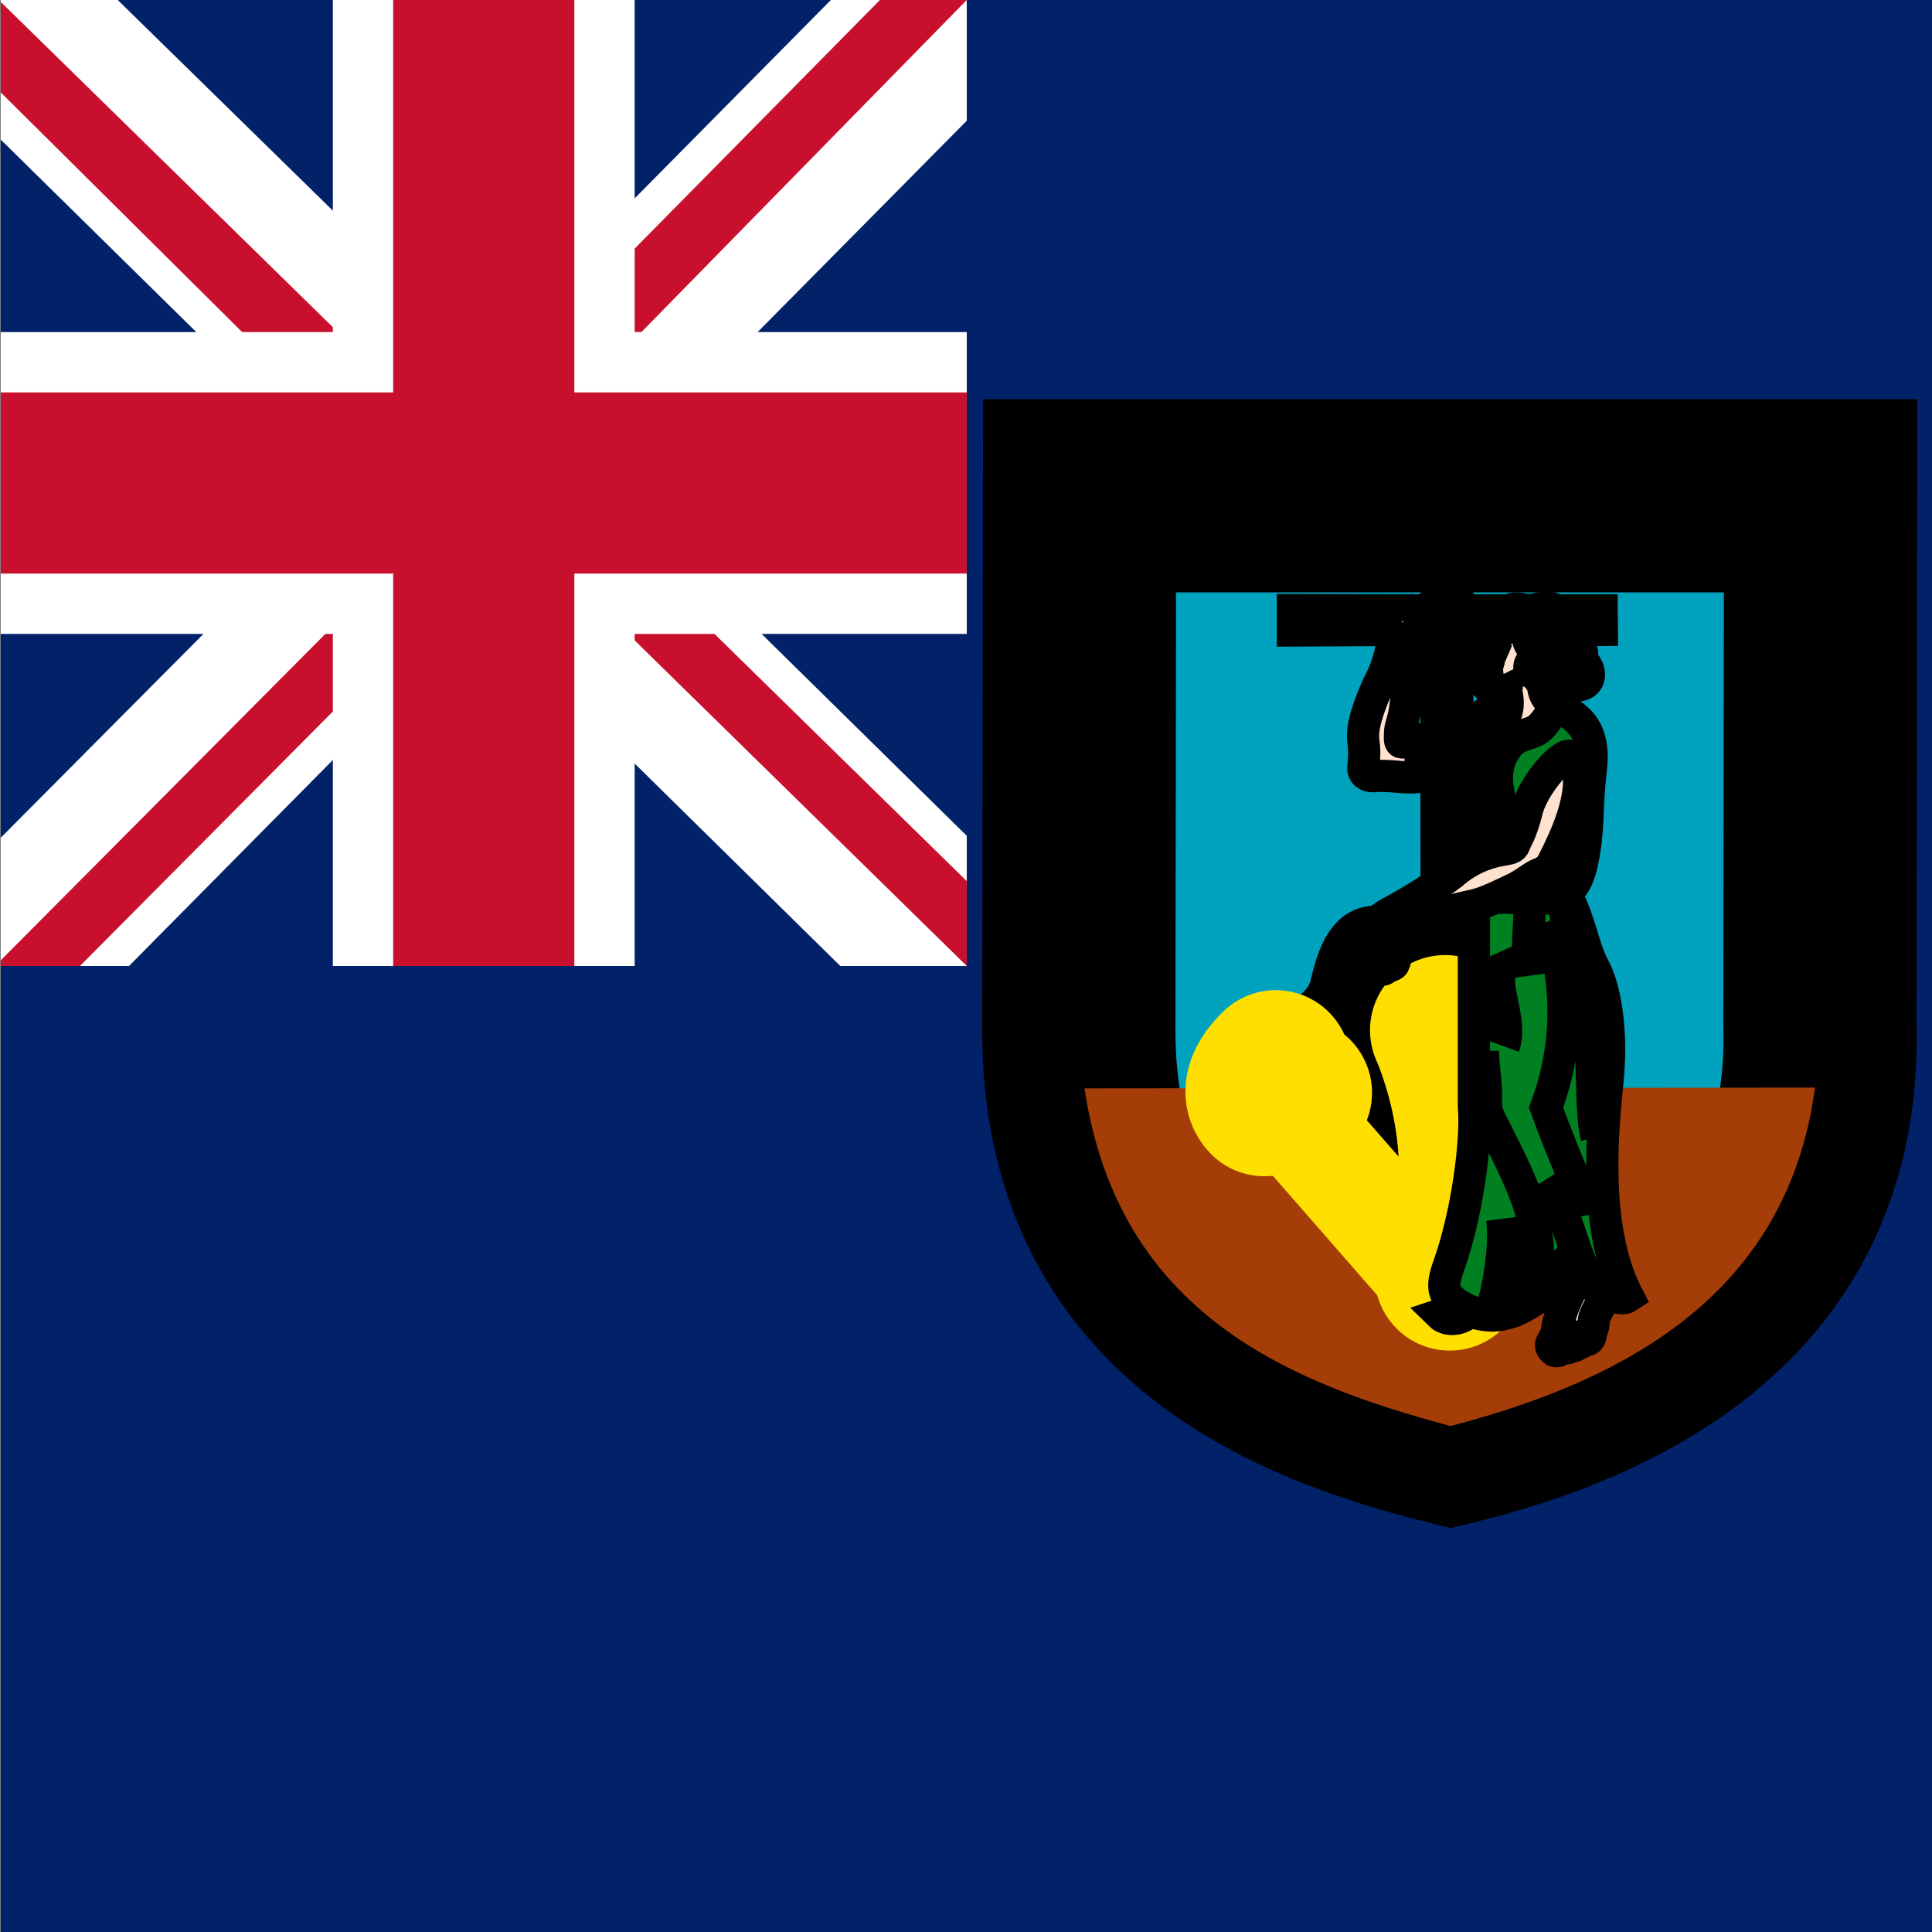 <svg width="18" height="18" viewBox="0 0 18 18" fill="none" xmlns="http://www.w3.org/2000/svg">
<rect x="0" y="0" width="18" height="18" fill="#808080" stroke="none"/>
<g id="ms" clip-path="url(#clip0_186_10898)">
<path id="Vector" d="M0.007 0H18.007V18H0.007V0Z" fill="#012169"/>
<path id="Vector_2" d="M9.9 4.465H17.121L17.11 9.608C17.17 11.672 15.88 12.955 13.514 13.535C11.83 13.113 9.889 12.252 9.886 9.668L9.896 4.465H9.9Z" fill="white"/>
<path id="Vector_3" d="M10.058 4.619H16.962L16.956 9.548C17.012 11.527 15.781 12.754 13.517 13.31C11.907 12.909 10.051 12.079 10.051 9.604L10.058 4.619Z" fill="#00A2BD" stroke="black" stroke-width="1.8"/>
<path id="Vector_4" d="M16.91 10.133C16.657 12.021 15.201 12.847 13.514 13.286C12.023 12.886 10.42 12.246 10.104 10.14L16.91 10.133Z" fill="#A53D08"/>
<path id="Vector_5" d="M13.243 5.537L13.232 4.918L13.725 4.921L13.728 5.537H15.071L15.075 6.018L13.728 6.025L13.718 11.7L13.239 11.703L13.232 6.018L11.896 6.025V5.533L13.243 5.537Z" fill="black"/>
<path id="Vector_6" fill-rule="evenodd" clip-rule="evenodd" d="M12.157 10.364L13.387 11.64C13.809 11.172 13.514 9.425 12.955 9.105C12.888 9.312 12.775 9.562 12.652 9.639C12.385 9.822 11.735 10.033 11.949 10.167C12.002 10.1 12.132 10.037 12.195 10.188C12.266 10.431 11.921 10.444 11.921 10.444C11.921 10.444 11.703 10.416 11.665 10.198C11.629 9.973 11.992 9.77 12.02 9.755C12.055 9.745 12.526 9.615 12.607 9.196C12.705 8.782 12.811 8.845 12.828 8.838C13.45 8.898 13.855 10.009 13.879 10.789C13.9 11.569 13.563 12.09 13.5 12.125C13.436 12.157 12.023 10.441 12.023 10.441L12.157 10.364Z" fill="#FF9A08" stroke="black" stroke-width="0.8"/>
<g id="Vector_7">
<path d="M13.05 9.176L13.06 11.479ZM12.912 9.221L12.919 11.31ZM12.761 9.524L12.772 11.183ZM12.642 9.64L12.649 11.014ZM12.512 9.703V10.863ZM12.371 9.795V10.712ZM12.248 9.868V10.572Z" fill="#FF9A08"/>
<path d="M13.05 9.176L13.06 11.479M12.912 9.221L12.919 11.31M12.761 9.524L12.772 11.183M12.642 9.64L12.649 11.014M12.512 9.703V10.863M12.371 9.795V10.712M12.248 9.868V10.572" stroke="black" stroke-width="0.8"/>
</g>
<path id="Vector_8" d="M12.136 10.512L13.401 11.96" stroke="#FFDF00" stroke-linecap="round"/>
<path id="Vector_9" d="M13.464 9.598C13.464 9.598 14.038 10.853 13.507 11.883M11.988 10.245C11.988 10.245 12.03 10.136 12.083 10.181M11.886 9.925C11.886 9.925 11.658 10.129 11.78 10.259" stroke="#FFDF00" stroke-width="1.4" stroke-linecap="round"/>
<path id="Vector_10" d="M13.732 6.73C13.817 6.66 13.862 6.614 13.915 6.624C13.968 6.631 14.038 6.624 14.091 6.61C14.229 6.578 14.373 6.573 14.513 6.596C14.548 6.603 14.597 6.621 14.674 6.684C14.748 6.747 14.857 6.86 14.822 7.162C14.787 7.465 14.797 7.595 14.78 7.767C14.752 8.066 14.685 8.312 14.569 8.294C14.727 8.576 14.745 8.822 14.85 9.015C14.956 9.208 15.019 9.606 14.98 10.034C14.938 10.467 14.826 11.43 15.167 12.081C15.11 12.119 14.973 12.081 14.85 11.95C14.727 11.82 14.674 11.824 14.572 11.901C14.267 12.137 13.975 12.422 13.553 12.137C13.454 12.074 13.423 11.996 13.497 11.796C13.672 11.304 13.76 10.622 13.732 10.305V6.73Z" fill="#008021" stroke="black" stroke-width="0.3"/>
<path id="Vector_11" d="M14.027 6.427C14.049 6.497 14.059 6.585 14.024 6.666C13.989 6.747 13.978 6.842 14.038 6.961C14.136 6.824 14.274 6.856 14.354 6.772C14.435 6.691 14.453 6.613 14.513 6.596C14.453 6.543 14.358 6.49 14.379 6.332C14.4 6.181 14.615 6.051 14.421 5.819C14.375 5.763 14.309 5.727 14.238 5.718C14.166 5.709 14.093 5.727 14.035 5.77C14 5.793 13.971 5.825 13.95 5.861C13.94 5.889 13.954 5.949 13.926 5.984L13.855 6.054C13.834 6.065 13.82 6.082 13.841 6.107C13.848 6.114 13.866 6.118 13.88 6.121C13.872 6.14 13.863 6.157 13.852 6.174C13.841 6.184 13.845 6.195 13.855 6.209C13.841 6.255 13.869 6.262 13.852 6.297C13.834 6.329 13.81 6.367 13.873 6.402C13.894 6.413 13.978 6.434 14.024 6.427H14.027ZM13.236 7.232C13.124 7.264 12.941 7.215 12.801 7.232C12.741 7.236 12.695 7.204 12.702 7.144C12.709 7.084 12.716 6.99 12.702 6.905C12.685 6.772 12.748 6.589 12.839 6.385C12.909 6.258 12.954 6.12 12.973 5.977C12.973 5.914 12.98 5.843 13.036 5.808C13.078 5.78 13.085 5.756 13.099 5.734C13.135 5.682 13.17 5.671 13.17 5.699C13.173 5.717 13.17 5.734 13.152 5.759C13.187 5.727 13.251 5.692 13.265 5.682C13.279 5.675 13.349 5.622 13.352 5.671C13.381 5.657 13.402 5.657 13.409 5.671C13.416 5.689 13.409 5.696 13.398 5.706C13.416 5.706 13.44 5.741 13.398 5.77C13.423 5.763 13.444 5.798 13.405 5.833C13.367 5.865 13.321 5.889 13.307 5.914C13.293 5.942 13.198 6.016 13.159 6.03C13.12 6.047 13.117 6.068 13.117 6.125C13.117 6.75 13.043 6.701 13.043 6.849C13.043 6.891 13.036 6.926 13.078 6.916C13.114 6.902 13.177 6.884 13.236 6.884V7.236V7.232ZM13.261 8.579C13.444 8.487 13.655 8.456 13.764 8.427C13.869 8.399 14.045 8.311 14.133 8.269C14.217 8.224 14.288 8.164 14.333 8.146C14.383 8.129 14.439 8.097 14.467 8.037C14.625 7.728 14.713 7.482 14.713 7.264C14.713 7.123 14.678 6.965 14.537 7.081C14.407 7.186 14.267 7.394 14.228 7.541C14.172 7.77 14.123 7.819 14.112 7.861C14.098 7.907 14.052 7.907 13.999 7.918C13.823 7.946 13.658 8.024 13.525 8.143C13.364 8.261 13.196 8.369 13.022 8.466C12.892 8.536 12.867 8.547 12.839 8.607C12.818 8.654 12.791 8.697 12.758 8.737C12.748 8.749 12.74 8.763 12.736 8.778C12.732 8.793 12.731 8.809 12.734 8.825L12.723 9.015C12.723 9.053 12.73 9.064 12.748 9.067C12.762 9.067 12.783 9.06 12.794 9.011C12.787 9.06 12.853 9.046 12.857 9.011C12.857 9.06 12.927 9.029 12.927 8.983C12.927 9.018 12.983 8.993 12.987 8.976L13.026 8.856C13.05 8.811 13.075 8.751 13.124 8.716C13.177 8.681 13.152 8.635 13.261 8.579ZM14.572 11.901L14.618 12.027C14.625 12.059 14.611 12.066 14.604 12.084C14.557 12.182 14.524 12.286 14.506 12.393C14.506 12.435 14.47 12.481 14.46 12.505C14.442 12.534 14.449 12.558 14.485 12.586C14.502 12.597 14.555 12.579 14.565 12.551C14.583 12.572 14.622 12.565 14.636 12.534C14.657 12.551 14.685 12.541 14.706 12.509C14.724 12.523 14.752 12.498 14.762 12.481C14.79 12.495 14.819 12.481 14.822 12.421L14.836 12.379C14.843 12.365 14.847 12.34 14.847 12.319C14.847 12.295 14.861 12.249 14.878 12.221C14.896 12.186 14.931 12.133 14.914 12.08C14.903 12.031 14.882 12.034 14.864 11.964C14.819 11.918 14.759 11.852 14.695 11.848C14.632 11.845 14.597 11.887 14.572 11.901ZM13.419 12.249C13.476 12.305 13.606 12.309 13.694 12.214C13.658 12.2 13.588 12.168 13.56 12.143C13.514 12.186 13.461 12.235 13.419 12.249Z" fill="#FFE1CF" stroke="black" stroke-width="0.3"/>
<path id="Vector_12" d="M13.992 5.8C14.017 5.66 14.119 5.66 14.182 5.677C14.21 5.681 14.273 5.688 14.333 5.67C14.456 5.639 14.544 5.681 14.534 5.797C14.569 5.822 14.6 5.878 14.593 5.927C14.586 5.976 14.597 5.997 14.643 6.001C14.688 6.008 14.783 6.064 14.72 6.141C14.78 6.177 14.825 6.271 14.794 6.331C14.762 6.395 14.664 6.405 14.625 6.349C14.579 6.37 14.505 6.373 14.463 6.328C14.432 6.363 14.358 6.359 14.34 6.328C14.326 6.293 14.305 6.279 14.273 6.268C14.238 6.257 14.238 6.17 14.287 6.159C14.28 6.131 14.284 6.103 14.294 6.089C14.309 6.075 14.298 6.046 14.27 6.025C14.242 6.001 14.217 5.92 14.245 5.871C14.196 5.888 14.091 5.839 14.069 5.807C14.045 5.772 14.013 5.772 13.996 5.8H13.992Z" fill="#870F00" stroke="black" stroke-width="0.3"/>
<path id="Vector_13" d="M14.028 6.427C14.105 6.416 14.133 6.367 14.19 6.371M13.855 6.205L13.877 6.22C13.891 6.227 13.912 6.23 13.926 6.23M13.88 6.121L13.915 6.142M14.063 5.801C14.017 5.759 14.144 5.668 14.274 5.798C14.298 5.819 14.362 5.822 14.379 5.815M14.246 5.872C14.306 5.857 14.397 5.857 14.421 5.924C14.45 5.995 14.502 5.949 14.544 6.03C14.587 6.114 14.657 6.205 14.72 6.142M14.464 6.329C14.453 6.311 14.446 6.292 14.444 6.272C14.442 6.252 14.444 6.232 14.45 6.213C14.425 6.184 14.435 6.128 14.45 6.1M14.288 6.16C14.288 6.184 14.323 6.23 14.372 6.237M14.625 6.35C14.597 6.314 14.601 6.279 14.608 6.237" stroke="black" stroke-width="0.3"/>
<path id="Vector_14" d="M14.33 5.945C14.33 5.98 14.348 6.029 14.386 6.05C14.397 6.068 14.435 6.124 14.516 6.117M14.534 5.8C14.481 5.754 14.417 5.722 14.348 5.709M14.038 6.961C13.968 7.055 13.926 7.186 13.957 7.368C13.993 7.548 14.042 7.818 13.908 7.938M14.566 8.293C14.474 8.272 14.341 8.272 14.267 8.325C14.225 8.35 14.178 8.365 14.13 8.367C14.081 8.37 14.033 8.36 13.989 8.339" stroke="black" stroke-width="0.3"/>
<path id="Vector_15" d="M14.369 8.286C14.288 8.3 14.249 8.357 14.249 8.508C14.249 8.655 14.218 8.877 14.246 9.091M14.221 8.35C14.168 8.364 14.116 8.364 14.123 8.508M13.947 8.508C13.947 8.423 13.982 8.343 14.038 8.357M14.531 8.525C14.538 8.336 14.495 8.279 14.436 8.279C14.513 8.283 14.566 8.293 14.597 8.61C14.622 8.842 14.671 8.926 14.727 9.113C14.875 9.591 14.801 10.329 14.875 10.589M14.422 8.585C14.621 9.147 14.615 9.761 14.404 10.318C14.573 10.79 14.745 11.13 14.777 11.324M13.933 9.636C13.961 9.538 13.863 9.524 13.95 9.169C13.986 9.014 13.996 8.923 13.972 8.87" stroke="black" stroke-width="0.3"/>
<path id="Vector_16" d="M13.971 9.08C13.936 9.238 14.087 9.537 14.01 9.748M13.816 9.79C13.816 9.931 13.852 10.107 13.845 10.247C13.838 10.384 13.894 10.448 13.957 10.578C14.193 11.049 14.354 11.386 14.33 11.826C14.33 11.907 14.354 12.079 14.27 12.128M13.827 12.248C13.852 12.248 13.876 12.237 13.908 12.163C13.936 12.093 14.034 11.653 13.996 11.355M14.041 11.692C14.06 11.839 14.045 11.988 13.996 12.128" stroke="black" stroke-width="0.3"/>
<path id="Vector_17" d="M14.196 11.416C14.232 11.613 14.232 11.792 14.2 11.919M14.116 11.919C14.119 12 14.158 12.2 14.094 12.218M14.421 10.977C14.569 11.212 14.689 11.792 14.812 11.915M14.552 11.82C14.544 11.757 14.541 11.666 14.506 11.627M12.931 8.983C12.931 8.938 12.924 8.895 12.973 8.825M12.857 9.008C12.864 8.853 12.861 8.839 12.906 8.797M12.797 9.011C12.797 8.902 12.783 8.864 12.825 8.79M13.353 5.668L13.191 5.787M13.395 5.703C13.377 5.707 13.325 5.752 13.223 5.83M13.402 5.766C13.367 5.78 13.31 5.837 13.254 5.879M13.149 5.756L13.092 5.812M14.566 12.552C14.555 12.541 14.555 12.506 14.573 12.467M14.636 12.534C14.625 12.523 14.636 12.474 14.65 12.443M14.706 12.509C14.692 12.502 14.689 12.474 14.706 12.439M14.762 12.481C14.752 12.481 14.748 12.464 14.762 12.418" stroke="black" stroke-width="0.3"/>
<path id="Vector_18" d="M13.964 5.93C13.993 5.965 14.024 5.965 14.028 5.99L14.042 6.025H14.021L13.972 6.022C13.957 6.022 13.94 6.004 13.95 6.001C13.961 6.001 13.961 5.997 13.957 5.99L13.968 5.969C13.975 5.965 13.968 5.969 13.968 5.955C13.961 5.944 13.957 5.92 13.964 5.93ZM13.982 5.895C14.027 5.9 14.068 5.918 14.102 5.948C14.126 5.976 14.105 5.969 14.095 5.969C14.081 5.969 14.059 5.962 14.045 5.948C14.035 5.934 13.996 5.913 13.975 5.909C13.968 5.906 13.957 5.892 13.982 5.895Z" fill="black"/>
<path id="Vector_19" d="M0.007 0H9.007V9H0.007V0Z" fill="#012169"/>
<path id="Vector_20" d="M9.007 0V1.125L5.667 4.5L9.007 7.787V9H7.829L4.472 5.695L1.202 9H0.007V7.805L3.276 4.518L0.007 1.301V0H1.097L4.472 3.305L7.741 0H9.007Z" fill="white"/>
<path id="Vector_21" d="M3.241 5.695L3.435 6.293L0.745 9H0.007V8.947L3.241 5.695ZM5.421 5.484L6.37 5.625L9.007 8.209V9L5.421 5.484ZM9.007 0L5.632 3.445L5.562 2.672L8.198 0H9.007ZM0.007 0.018L3.399 3.34L2.362 3.199L0.007 0.861V0.018Z" fill="#C8102E"/>
<path id="Vector_22" d="M3.101 0V9H5.913V0H3.101ZM0.007 3.094V5.906H9.007V3.094H0.007Z" fill="white"/>
<path id="Vector_23" d="M0.007 3.656V5.344H9.007V3.656H0.007ZM3.663 0V9H5.351V0H3.663Z" fill="#C8102E"/>
</g>
<defs>
<clipPath id="clip0_186_10898">
<rect width="18" height="18" fill="white"/>
</clipPath>
</defs>
</svg>
